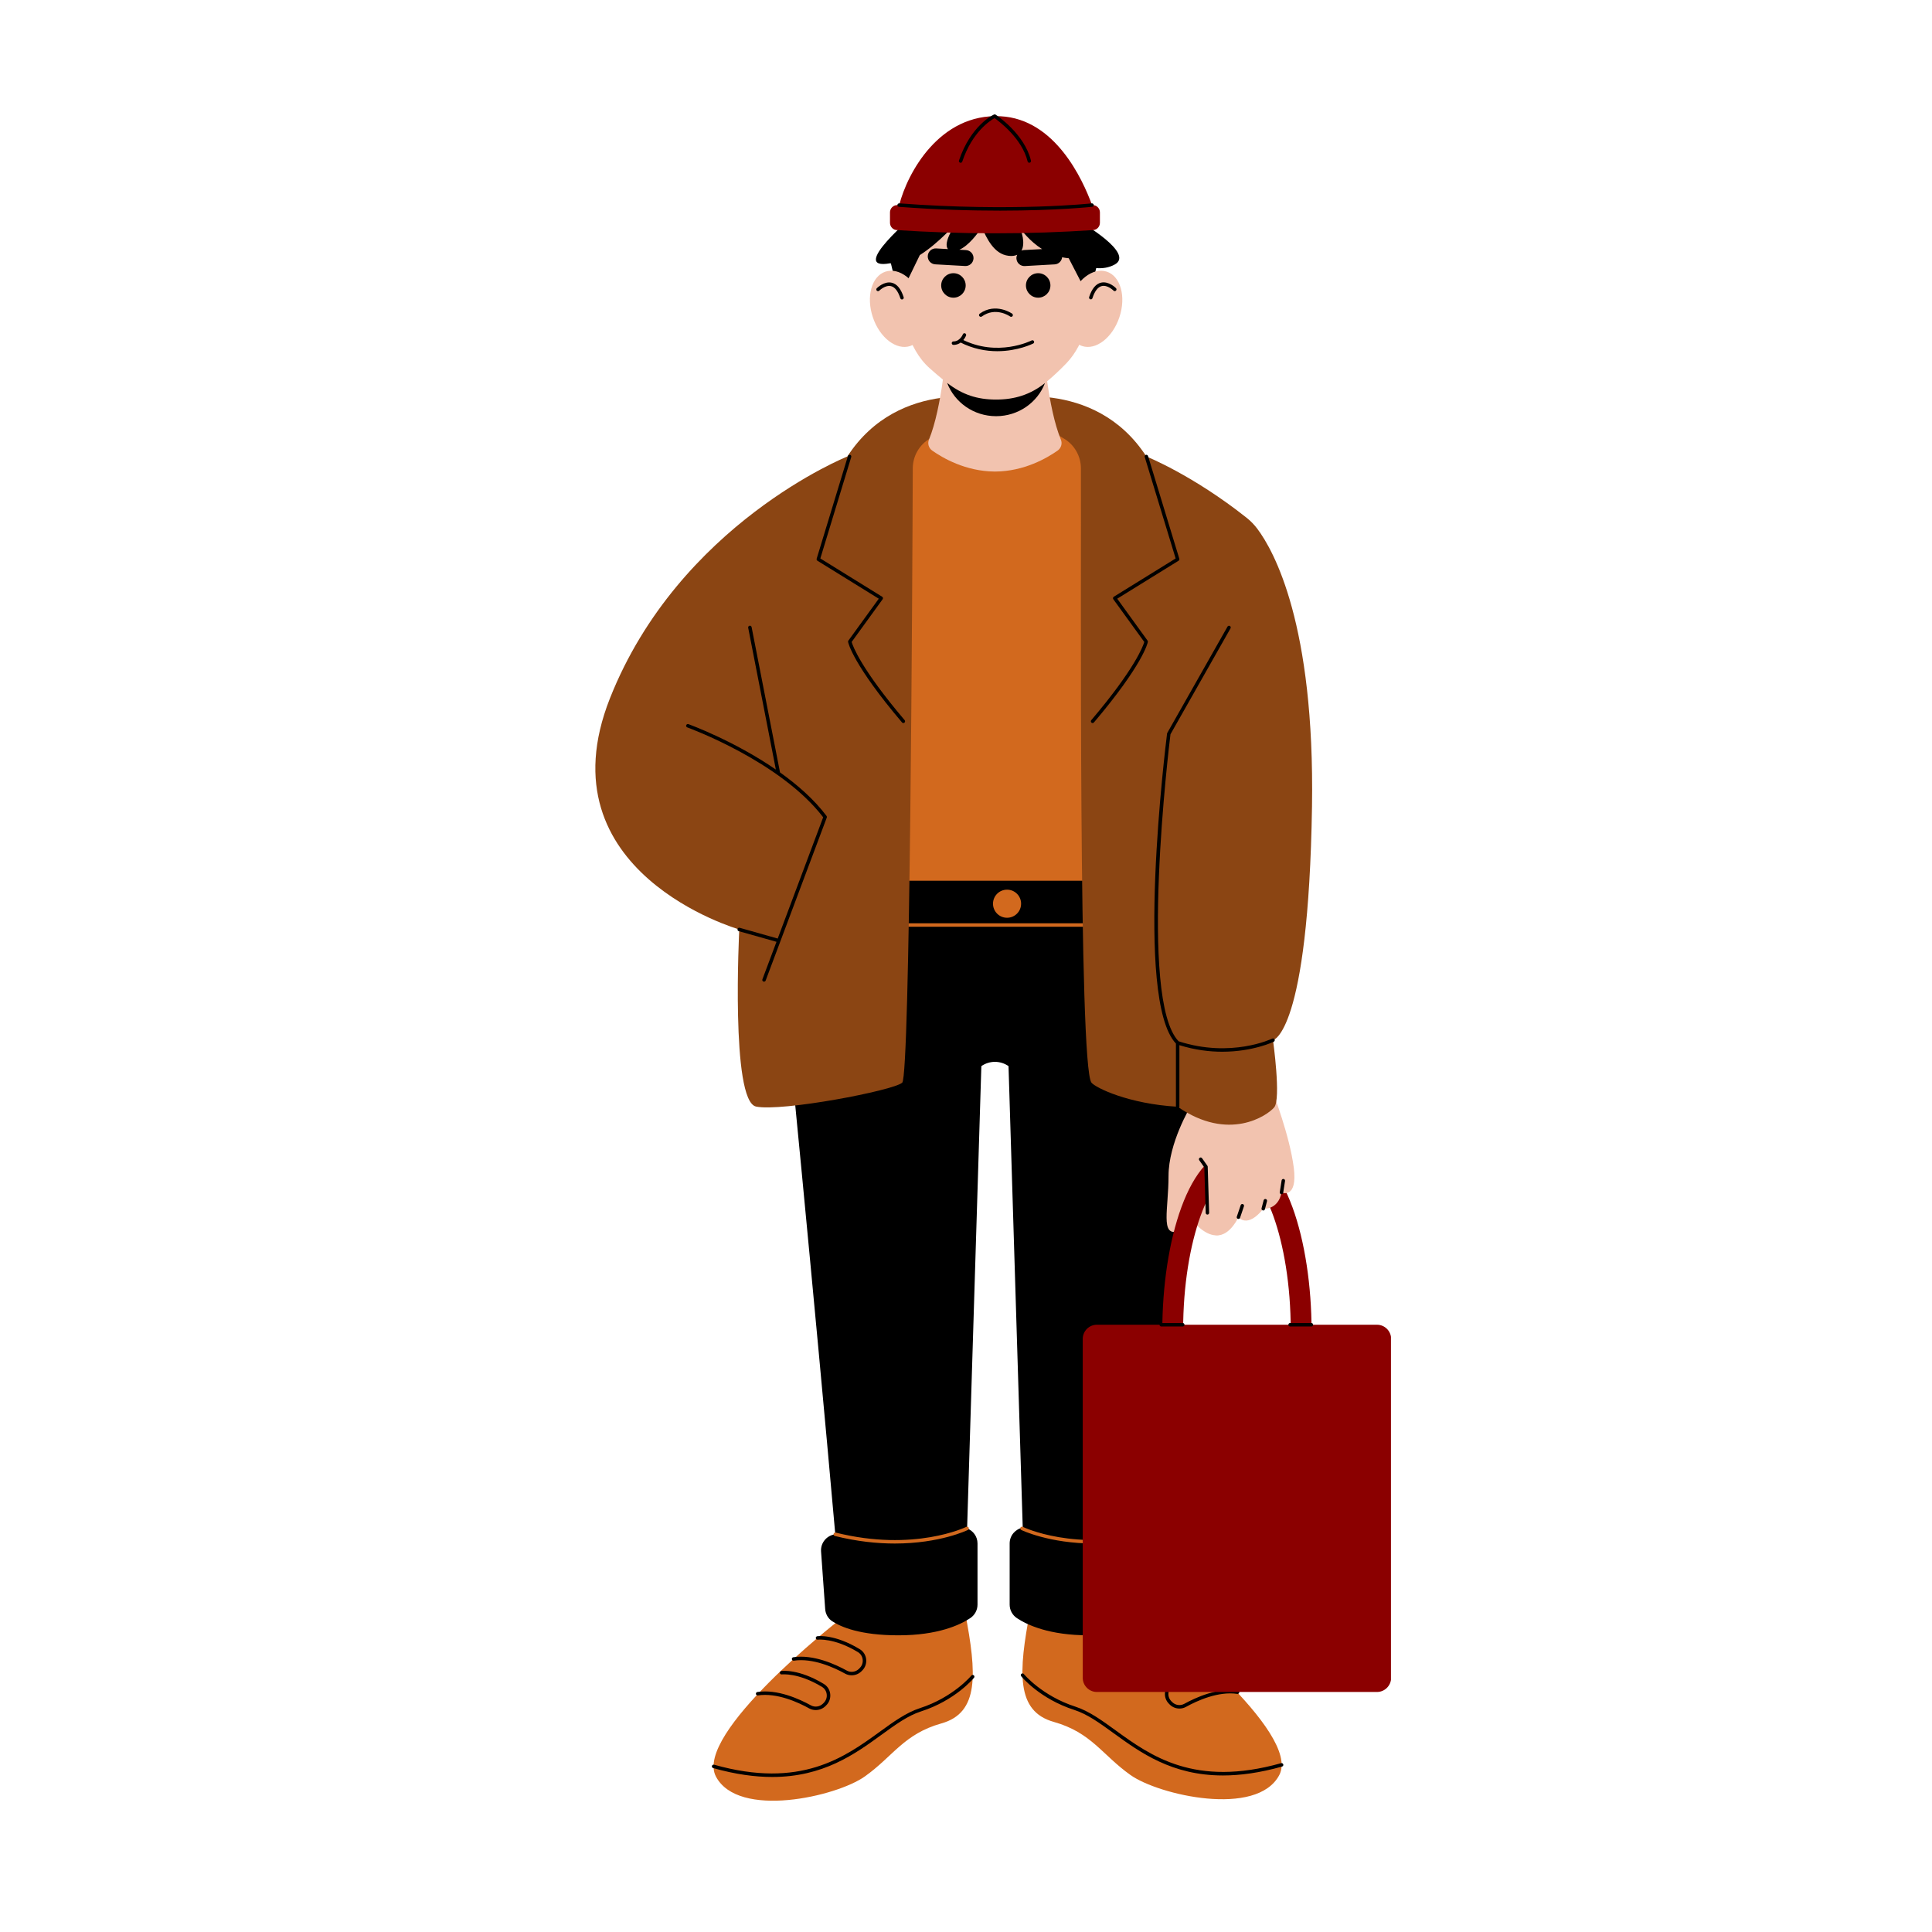 <svg xmlns="http://www.w3.org/2000/svg" xmlns:xlink="http://www.w3.org/1999/xlink" width="500" zoomAndPan="magnify" viewBox="0 0 375 375" height="500" preserveAspectRatio="xMidYMid meet" version="1.0"><defs><clipPath id="56ac0bd504"><path d="M 210 257 L 269.984 257 L 269.984 329 L 210 329 Z M 210 257 " clip-rule="nonzero"/></clipPath></defs><path fill="#d2691e" d="M 187.324 312.965 C 189.613 324.883 190.078 332.449 182.738 334.508 C 175.406 336.57 173.34 340.926 167.836 344.824 C 162.336 348.723 143.309 353.078 138.961 344.824 C 134.609 336.57 162.734 314.586 162.734 314.586 C 166.941 311.125 185.035 301.047 187.324 312.965 Z M 199.945 312.676 C 197.656 324.59 197.191 332.16 204.531 334.219 C 211.863 336.281 213.93 340.637 219.434 344.535 C 224.934 348.434 243.961 352.789 248.309 344.535 C 252.664 336.281 224.535 314.297 224.535 314.297 C 220.32 310.828 202.234 300.75 199.945 312.676 Z M 199.945 312.676 " fill-opacity="1" fill-rule="nonzero"/><path fill="#000000" d="M 237.375 344.617 C 227.473 344.617 221.336 340.164 216.152 336.406 C 213.418 334.422 211.051 332.711 208.523 331.898 C 201.852 329.75 198.359 325.535 198.211 325.352 C 198.094 325.211 198.117 324.996 198.258 324.883 C 198.398 324.766 198.613 324.785 198.727 324.93 C 198.762 324.969 202.258 329.172 208.727 331.258 C 211.359 332.105 213.879 333.93 216.543 335.863 C 223.371 340.812 231.875 346.973 248.664 342.23 C 248.848 342.184 249.031 342.285 249.082 342.469 C 249.137 342.648 249.031 342.832 248.848 342.887 C 244.52 344.105 240.734 344.617 237.375 344.617 Z M 223.223 324.566 C 225.355 323.387 229.492 321.488 233.18 322.047 C 233.363 322.074 233.539 321.945 233.562 321.766 C 233.59 321.582 233.465 321.406 233.281 321.379 C 229.395 320.793 225.109 322.754 222.891 323.973 C 222.137 324.391 221.176 324.254 220.555 323.641 L 220.402 323.496 C 219.957 323.055 219.75 322.457 219.82 321.84 C 219.891 321.23 220.234 320.699 220.75 320.391 C 225.375 317.59 228.52 317.965 228.547 317.973 C 228.738 318 228.906 317.867 228.926 317.684 C 228.953 317.5 228.824 317.332 228.637 317.309 C 228.5 317.285 225.242 316.875 220.395 319.816 C 219.699 320.242 219.242 320.949 219.148 321.766 C 219.055 322.594 219.336 323.395 219.93 323.98 L 220.086 324.129 C 220.598 324.633 221.277 324.887 221.957 324.887 C 222.395 324.887 222.832 324.781 223.223 324.566 Z M 230.199 331.305 C 232.332 330.125 236.461 328.227 240.156 328.785 C 240.336 328.812 240.512 328.684 240.539 328.504 C 240.566 328.32 240.438 328.148 240.258 328.121 C 236.371 327.535 232.082 329.492 229.867 330.711 C 229.113 331.129 228.152 330.996 227.531 330.383 L 227.375 330.227 C 226.934 329.789 226.723 329.191 226.797 328.57 C 226.863 327.965 227.207 327.434 227.727 327.125 C 232.352 324.324 235.496 324.699 235.523 324.707 C 235.711 324.727 235.879 324.598 235.898 324.418 C 235.926 324.234 235.801 324.066 235.609 324.039 C 235.477 324.02 232.219 323.609 227.371 326.551 C 226.676 326.977 226.219 327.684 226.125 328.496 C 226.031 329.324 226.312 330.125 226.906 330.711 L 227.059 330.867 C 227.57 331.371 228.25 331.629 228.934 331.629 C 229.371 331.629 229.801 331.527 230.199 331.305 Z M 171.117 336.703 C 173.852 334.719 176.219 333.008 178.746 332.191 C 185.418 330.047 188.91 325.832 189.059 325.648 C 189.176 325.508 189.152 325.293 189.012 325.176 C 188.863 325.055 188.656 325.082 188.543 325.223 C 188.508 325.266 185.012 329.465 178.543 331.555 C 175.91 332.402 173.391 334.227 170.727 336.16 C 163.898 341.109 155.395 347.27 138.602 342.527 C 138.422 342.48 138.238 342.582 138.188 342.766 C 138.137 342.945 138.238 343.129 138.422 343.18 C 142.758 344.406 146.543 344.91 149.902 344.91 C 159.793 344.91 165.934 340.469 171.117 336.703 Z M 167.184 324.418 L 167.34 324.262 C 167.934 323.684 168.215 322.875 168.121 322.047 C 168.027 321.23 167.574 320.523 166.875 320.102 C 162.027 317.16 158.77 317.57 158.633 317.59 C 158.453 317.617 158.324 317.785 158.344 317.965 C 158.363 318.148 158.539 318.281 158.723 318.258 C 158.754 318.258 161.898 317.871 166.523 320.672 C 167.043 320.988 167.379 321.516 167.445 322.121 C 167.52 322.738 167.305 323.34 166.859 323.777 L 166.707 323.934 C 166.086 324.543 165.125 324.68 164.371 324.262 C 162.16 323.043 157.871 321.078 153.98 321.668 C 153.801 321.695 153.672 321.871 153.699 322.055 C 153.727 322.234 153.895 322.363 154.082 322.336 C 157.773 321.777 161.906 323.668 164.039 324.855 C 164.43 325.07 164.867 325.176 165.305 325.176 C 165.992 325.176 166.672 324.914 167.184 324.418 Z M 160.211 331.164 L 160.363 331.008 C 160.957 330.43 161.238 329.621 161.145 328.793 C 161.051 327.977 160.598 327.27 159.898 326.848 C 155.051 323.906 151.801 324.316 151.66 324.336 C 151.477 324.363 151.348 324.531 151.367 324.711 C 151.391 324.895 151.562 325.027 151.746 325.004 C 151.781 325.004 154.922 324.617 159.543 327.418 C 160.062 327.734 160.398 328.262 160.465 328.867 C 160.539 329.488 160.324 330.086 159.887 330.523 L 159.73 330.68 C 159.113 331.289 158.148 331.426 157.395 331.008 C 155.188 329.789 150.898 327.824 147.008 328.414 C 146.824 328.441 146.695 328.617 146.723 328.801 C 146.75 328.98 146.926 329.109 147.105 329.082 C 150.797 328.523 154.93 330.414 157.066 331.602 C 157.457 331.816 157.895 331.922 158.332 331.922 C 159.016 331.922 159.699 331.66 160.211 331.164 Z M 160.211 331.164 " fill-opacity="1" fill-rule="nonzero"/><path fill="#000000" d="M 226.34 301.141 L 225.539 312.316 C 225.473 313.273 224.98 314.156 224.18 314.68 C 222.461 315.812 218.719 317.414 211.32 317.414 C 203.672 317.414 199.387 315.406 197.387 314.082 C 196.508 313.496 195.973 312.52 195.973 311.461 L 195.973 299.586 C 195.973 298.023 197.098 296.785 198.512 296.516 L 195.754 206.934 C 194.168 205.828 192.062 205.828 190.48 206.934 L 187.715 296.664 C 188.871 297.102 189.734 298.219 189.734 299.586 L 189.734 311.461 C 189.734 312.52 189.199 313.496 188.32 314.082 C 186.324 315.406 182.039 317.414 174.387 317.414 C 166.988 317.414 163.254 315.812 161.527 314.68 C 160.727 314.156 160.234 313.273 160.168 312.316 L 159.367 301.141 C 159.246 299.418 160.527 297.984 162.129 297.809 C 158.102 252.215 152.195 192.27 152.195 192.27 L 165.258 162.012 L 220.953 162.012 L 234.016 192.27 C 234.016 192.27 228.105 252.293 224.078 297.902 C 225.445 298.293 226.449 299.605 226.34 301.141 Z M 226.34 301.141 " fill-opacity="1" fill-rule="nonzero"/><path fill="#d2691e" d="M 173.68 299.598 C 170.281 299.598 166.371 299.207 162.047 298.133 C 161.867 298.086 161.758 297.902 161.805 297.719 C 161.852 297.539 162.035 297.43 162.215 297.477 C 177.445 301.281 187.465 296.414 187.566 296.359 C 187.734 296.281 187.934 296.348 188.016 296.508 C 188.098 296.676 188.031 296.879 187.867 296.961 C 187.785 297 182.453 299.598 173.68 299.598 Z M 224.035 298.133 C 224.219 298.086 224.328 297.902 224.281 297.719 C 224.23 297.539 224.051 297.43 223.867 297.477 C 208.641 301.281 198.621 296.414 198.52 296.359 C 198.352 296.281 198.148 296.348 198.066 296.508 C 197.988 296.676 198.055 296.879 198.215 296.961 C 198.289 296.992 203.621 299.598 212.395 299.598 C 215.797 299.598 219.715 299.207 224.035 298.133 Z M 225.66 91.531 L 193.34 79.324 L 168.074 88.953 L 157.758 170.953 L 225.66 170.953 Z M 198.195 175.41 C 198.195 176.918 196.977 178.137 195.469 178.137 C 193.961 178.137 192.742 176.918 192.742 175.41 C 192.742 173.902 193.961 172.684 195.469 172.684 C 196.977 172.684 198.195 173.902 198.195 175.41 Z M 210.16 179.883 L 176.383 179.883 C 176.191 179.883 176.043 179.734 176.043 179.543 C 176.043 179.355 176.191 179.207 176.383 179.207 L 210.16 179.207 C 210.348 179.207 210.496 179.355 210.496 179.543 C 210.496 179.734 210.348 179.883 210.16 179.883 Z M 210.16 179.883 " fill-opacity="1" fill-rule="nonzero"/><g clip-path="url(#56ac0bd504)"><path fill="#8b0000" d="M 267.262 328.414 L 212.914 328.414 C 211.395 328.414 210.16 327.184 210.16 325.664 L 210.16 259.883 C 210.16 258.359 211.395 257.129 212.914 257.129 L 267.262 257.129 C 268.785 257.129 270.016 258.359 270.016 259.883 L 270.016 325.664 C 270.008 327.184 268.777 328.414 267.262 328.414 Z M 267.262 328.414 " fill-opacity="1" fill-rule="nonzero"/></g><path fill="#f2c3af" d="M 235.598 227.051 C 237.199 231.945 239.141 239.203 236.781 239.715 C 234.621 240.188 232.52 238.234 231.195 236.621 C 230.414 237.832 229.523 238.766 228.59 239.023 C 225.207 239.945 226.812 234.672 226.812 228.25 C 226.812 221.836 231.051 214.824 231.051 214.824 C 234.945 210.508 239.086 209.91 242.184 210.348 C 243.219 214.832 237.895 223.559 235.598 227.051 Z M 235.598 227.051 " fill-opacity="1" fill-rule="nonzero"/><path fill="#8b0000" d="M 240.09 293.344 C 230.684 293.344 225.605 275.254 225.605 258.23 C 225.605 241.211 230.684 223.121 240.09 223.121 C 249.492 223.121 254.57 241.211 254.57 258.23 C 254.57 275.254 249.492 293.344 240.09 293.344 Z M 240.09 227.168 C 235.16 227.168 229.645 240.457 229.645 258.238 C 229.645 276.02 235.16 289.312 240.09 289.312 C 245.016 289.312 250.531 276.02 250.531 258.238 C 250.531 240.457 245.016 227.168 240.09 227.168 Z M 240.09 227.168 " fill-opacity="1" fill-rule="nonzero"/><path fill="#f2c3af" d="M 248.738 231.461 C 248.094 234.902 245.207 234.621 245.207 234.621 C 242.113 238.512 240.383 236.27 240.383 236.27 C 240.383 236.27 238.938 239.387 236.781 239.715 C 233.488 240.227 234.434 235.73 234.398 232.727 C 234.359 229.105 234.098 225.484 233.539 221.902 L 233.484 221.57 L 242.176 210.34 C 245.098 210.75 247.09 212.086 247.09 212.086 C 247.09 212.086 250.309 220.367 251.117 226.602 C 251.918 232.848 248.738 231.461 248.738 231.461 Z M 248.738 231.461 " fill-opacity="1" fill-rule="nonzero"/><path fill="#8b4513" d="M 247.09 201.891 C 247.09 201.891 248.691 213.332 247.32 214.945 C 245.945 216.562 238.48 221.68 228.582 214.82 C 219.027 214.266 212.664 211.141 211.852 210.141 C 209.324 207.043 209.879 111.574 209.805 90.898 C 209.797 88.516 208.531 86.312 206.477 85.109 L 193.633 77.547 C 193.633 77.547 212.367 72.965 222.508 88.602 C 222.508 88.602 231.484 92.184 241.953 100.488 C 242.742 101.113 243.441 101.832 244.047 102.637 C 247.258 106.922 255.203 121.156 254.66 156.504 C 253.965 200.746 247.09 201.891 247.09 201.891 Z M 164.465 88.609 C 164.465 88.609 131.805 101.672 118.391 135.539 C 104.984 169.406 143.492 180.406 143.492 180.406 C 143.492 180.406 141.773 213.754 146.758 214.785 C 151.738 215.816 173.398 211.688 175.121 210.145 C 176.656 208.766 177.094 111.582 177.168 90.906 C 177.176 88.523 178.441 86.32 180.496 85.117 L 193.34 77.562 C 193.34 77.555 174.605 72.965 164.465 88.609 Z M 164.465 88.609 " fill-opacity="1" fill-rule="nonzero"/><path fill="#f2c3af" d="M 203.254 74.008 C 203.812 77.957 204.66 82.273 205.918 85.34 C 206.234 86.098 205.965 86.98 205.285 87.457 C 203.258 88.887 198.797 91.5 193.16 91.527 L 193.16 91.531 C 193.141 91.531 193.125 91.531 193.113 91.531 C 193.094 91.531 193.078 91.531 193.066 91.531 L 193.066 91.527 C 187.43 91.492 182.965 88.887 180.941 87.457 C 180.266 86.98 179.996 86.098 180.309 85.34 C 181.598 82.188 182.461 77.715 183.02 73.676 C 182.184 72.996 181.336 72.262 180.453 71.48 C 176.188 67.703 174.605 60.816 174.605 53.887 C 174.605 40.496 182.992 29.648 193.34 29.648 C 203.691 29.648 212.078 40.496 212.078 53.887 C 212.078 60.344 210.688 66.688 206.941 70.559 C 205.73 71.797 204.512 72.969 203.254 74.008 Z M 203.254 74.008 " fill-opacity="1" fill-rule="nonzero"/><path fill="#000000" d="M 193.34 77.555 C 196.922 77.555 199.988 76.613 202.828 74.352 C 201.395 78.105 197.684 80.781 193.34 80.781 C 188.984 80.781 185.277 78.094 183.84 74.324 C 186.812 76.625 189.707 77.555 193.34 77.555 Z M 187.438 55.402 C 187.438 54.09 186.375 53.027 185.059 53.027 C 183.746 53.027 182.684 54.09 182.684 55.402 C 182.684 56.715 183.746 57.781 185.059 57.781 C 186.375 57.781 187.438 56.715 187.438 55.402 Z M 201.508 53.027 C 200.195 53.027 199.133 54.09 199.133 55.402 C 199.133 56.715 200.195 57.781 201.508 57.781 C 202.82 57.781 203.887 56.715 203.887 55.402 C 203.887 54.09 202.82 53.027 201.508 53.027 Z M 216.367 51.344 C 215.203 51.984 213.957 52.133 212.773 52.035 L 211.395 57.781 L 207.441 50.125 C 206.996 50.09 206.566 50.016 206.156 49.938 C 206.074 50.676 205.473 51.277 204.707 51.316 L 198.918 51.641 C 198.062 51.688 197.336 51.035 197.289 50.18 C 197.273 49.918 197.328 49.672 197.43 49.453 C 197.012 49.648 196.465 49.742 195.758 49.652 C 192.891 49.324 191.496 46.18 190.574 44.145 C 189.785 45.285 188.035 47.688 186.211 48.469 L 187.496 48.543 C 188.352 48.59 189.004 49.316 188.957 50.172 C 188.91 51.027 188.184 51.68 187.328 51.633 L 181.539 51.309 C 180.684 51.262 180.031 50.535 180.078 49.68 C 180.125 48.824 180.852 48.172 181.707 48.219 L 184.012 48.348 C 182.867 47.109 185.672 43.203 185.672 43.203 C 185.672 43.203 182.281 47.156 178.535 49.512 L 174.523 57.773 L 172.926 51.137 C 172.875 51.121 172.82 51.094 172.758 51.102 C 164.41 52.621 177.762 41.461 177.762 41.461 L 191.223 38.969 C 191.395 38.93 191.578 38.895 191.758 38.867 L 191.895 38.84 L 191.895 38.848 C 199.078 37.859 209.734 43.09 209.734 43.09 C 209.734 43.09 220.332 49.176 216.367 51.344 Z M 202.27 48.348 C 199.812 46.793 198.285 44.691 197.727 43.977 C 198.344 44.805 199.051 47.242 198.27 48.645 C 198.418 48.59 198.566 48.551 198.734 48.535 Z M 202.27 48.348 " fill-opacity="1" fill-rule="nonzero"/><path fill="#f2c3af" d="M 179.113 58.324 C 180.449 62.312 179.352 66.266 176.672 67.16 C 173.992 68.055 170.738 65.551 169.414 61.562 C 168.078 57.578 169.176 53.625 171.855 52.73 C 174.531 51.836 177.781 54.34 179.113 58.324 Z M 207.574 58.324 C 206.242 62.312 207.34 66.266 210.02 67.16 C 212.699 68.055 215.949 65.551 217.277 61.562 C 218.605 57.578 217.512 53.625 214.832 52.73 C 212.152 51.836 208.902 54.34 207.574 58.324 Z M 207.574 58.324 " fill-opacity="1" fill-rule="nonzero"/><path fill="#000000" d="M 190.367 61.496 C 190.266 61.496 190.156 61.449 190.09 61.355 C 189.98 61.207 190.016 60.992 190.164 60.883 C 193.246 58.648 196.426 60.855 196.461 60.883 C 196.605 60.992 196.648 61.199 196.539 61.355 C 196.434 61.504 196.223 61.543 196.07 61.438 C 195.953 61.355 193.246 59.484 190.562 61.438 C 190.5 61.477 190.434 61.496 190.367 61.496 Z M 200.547 66.676 C 200.707 66.586 200.773 66.387 200.688 66.223 C 200.602 66.062 200.398 65.996 200.234 66.082 C 200.168 66.117 193.59 69.449 186.562 65.793 C 186.395 65.703 186.191 65.773 186.109 65.934 C 186.023 66.102 186.09 66.305 186.254 66.387 C 188.844 67.73 191.375 68.168 193.57 68.168 C 197.605 68.168 200.5 66.695 200.547 66.676 Z M 212.039 57.883 C 212.484 56.5 213.098 55.707 213.855 55.523 C 214.973 55.254 216.117 56.395 216.133 56.406 C 216.262 56.543 216.477 56.543 216.609 56.406 C 216.746 56.277 216.746 56.062 216.609 55.93 C 216.559 55.867 215.191 54.516 213.703 54.863 C 212.699 55.102 211.926 56.043 211.398 57.664 C 211.344 57.84 211.441 58.031 211.613 58.09 C 211.648 58.102 211.684 58.102 211.715 58.102 C 211.855 58.117 211.992 58.031 212.039 57.883 Z M 175.184 58.102 C 175.359 58.051 175.461 57.855 175.398 57.68 C 174.875 56.055 174.098 55.113 173.098 54.879 C 171.609 54.527 170.246 55.887 170.188 55.941 C 170.059 56.078 170.059 56.285 170.188 56.422 C 170.32 56.547 170.531 56.547 170.664 56.422 C 170.68 56.406 171.824 55.27 172.941 55.539 C 173.695 55.719 174.309 56.516 174.758 57.895 C 174.805 58.035 174.934 58.129 175.082 58.129 C 175.117 58.117 175.148 58.109 175.184 58.102 Z M 187.512 65.133 C 187.578 64.957 187.492 64.762 187.316 64.703 C 187.141 64.633 186.945 64.723 186.887 64.898 C 186.879 64.91 186.352 66.27 185.066 66.27 C 184.879 66.27 184.73 66.418 184.73 66.605 C 184.73 66.797 184.879 66.945 185.066 66.945 C 186.805 66.945 187.484 65.207 187.512 65.133 Z M 187.512 65.133 " fill-opacity="1" fill-rule="nonzero"/><path fill="#8b0000" d="M 213.492 41.219 L 213.492 43.242 C 213.492 43.633 213.34 43.992 213.082 44.246 C 212.684 44.652 212.188 44.664 212.094 44.664 C 206.082 45.062 199.672 45.289 192.918 45.285 C 186.312 45.277 180.039 45.047 174.145 44.664 C 173.371 44.664 172.746 44.031 172.746 43.25 L 172.746 41.223 C 172.746 40.441 173.371 39.809 174.145 39.809 L 174.535 39.809 C 176.125 33.527 182.406 21.961 194.219 22.566 C 204.762 23.113 210.121 34.734 211.965 39.809 L 212.094 39.809 C 212.859 39.805 213.492 40.438 213.492 41.219 Z M 213.492 41.219 " fill-opacity="1" fill-rule="nonzero"/><path fill="#000000" d="M 186.453 31.598 C 186.422 31.598 186.379 31.59 186.348 31.574 C 186.172 31.516 186.078 31.328 186.137 31.152 C 188.426 24.344 192.75 22.316 192.93 22.23 C 193.039 22.184 193.16 22.191 193.254 22.258 C 193.484 22.406 198.875 26.008 200.109 31.18 C 200.148 31.359 200.039 31.543 199.859 31.582 C 199.676 31.621 199.496 31.516 199.457 31.332 C 198.398 26.91 193.953 23.57 193.047 22.926 C 192.246 23.367 188.715 25.582 186.777 31.359 C 186.723 31.508 186.594 31.598 186.453 31.598 Z M 211.992 40.141 C 212.172 40.121 212.309 39.953 212.289 39.77 C 212.27 39.59 212.094 39.453 211.918 39.473 C 211.77 39.488 196.754 41.129 174.551 39.473 C 174.363 39.461 174.199 39.602 174.188 39.781 C 174.172 39.965 174.316 40.133 174.496 40.148 C 181.957 40.707 188.609 40.887 194.156 40.887 C 205.199 40.879 211.898 40.148 211.992 40.141 Z M 216.852 116.207 L 228.762 108.836 C 228.891 108.754 228.953 108.602 228.906 108.453 L 222.832 88.508 C 222.777 88.336 222.59 88.234 222.414 88.285 C 222.238 88.34 222.137 88.531 222.191 88.703 L 228.191 108.398 L 216.191 115.824 C 216.113 115.871 216.059 115.953 216.039 116.047 C 216.02 116.141 216.039 116.234 216.094 116.309 L 222.105 124.605 C 221.875 125.391 220.309 129.781 211.816 139.785 C 211.695 139.93 211.715 140.145 211.855 140.266 C 211.918 140.32 212 140.348 212.074 140.348 C 212.168 140.348 212.262 140.305 212.328 140.227 C 221.902 128.941 222.766 124.766 222.797 124.598 C 222.816 124.512 222.793 124.414 222.738 124.34 Z M 175.594 139.785 C 175.715 139.93 175.695 140.145 175.555 140.266 C 175.492 140.32 175.41 140.348 175.34 140.348 C 175.242 140.348 175.148 140.305 175.082 140.227 C 165.508 128.941 164.645 124.766 164.613 124.598 C 164.598 124.512 164.621 124.414 164.672 124.34 L 170.57 116.207 L 158.66 108.836 C 158.531 108.754 158.473 108.602 158.512 108.453 L 164.586 88.508 C 164.641 88.336 164.828 88.234 165.004 88.285 C 165.18 88.34 165.277 88.531 165.227 88.703 L 159.227 108.398 L 171.223 115.824 C 171.305 115.871 171.359 115.953 171.379 116.047 C 171.398 116.141 171.379 116.234 171.32 116.309 L 165.305 124.605 C 165.535 125.391 167.098 129.781 175.594 139.785 Z M 247.238 202.195 C 247.184 202.223 243.199 204.141 237.238 204.141 C 234.762 204.141 231.941 203.805 228.918 202.867 L 228.918 214.824 C 228.918 215.016 228.77 215.16 228.582 215.16 C 228.395 215.16 228.246 215.016 228.246 214.824 L 228.246 202.551 C 220.117 193.98 226.266 144.488 226.527 142.379 C 226.535 142.34 226.547 142.293 226.57 142.258 L 238.258 121.629 C 238.352 121.465 238.555 121.414 238.715 121.5 C 238.875 121.594 238.938 121.797 238.844 121.957 L 227.188 142.52 C 226.926 144.629 220.941 194.035 228.77 202.113 C 238.957 205.418 246.863 201.629 246.941 201.59 C 247.109 201.508 247.312 201.574 247.395 201.742 C 247.473 201.91 247.406 202.113 247.238 202.195 Z M 160.43 158.371 C 160.5 158.465 160.52 158.586 160.477 158.691 L 148.613 190.324 C 148.562 190.457 148.434 190.539 148.297 190.539 C 148.258 190.539 148.219 190.531 148.176 190.52 C 148.004 190.453 147.914 190.262 147.98 190.09 L 150.715 182.805 L 143.391 180.738 C 143.207 180.688 143.109 180.5 143.156 180.32 C 143.203 180.137 143.391 180.035 143.57 180.082 L 150.953 182.172 L 159.777 158.633 C 151.465 147.758 133.582 141.254 133.398 141.188 C 133.223 141.125 133.129 140.93 133.195 140.758 C 133.266 140.582 133.453 140.492 133.629 140.555 C 133.754 140.602 142.453 143.766 150.594 149.367 L 145.223 121.852 C 145.188 121.668 145.301 121.492 145.492 121.453 C 145.672 121.418 145.848 121.535 145.887 121.723 L 151.402 149.926 C 154.781 152.336 158.016 155.164 160.43 158.371 Z M 240.695 236.371 L 241.449 234.141 C 241.508 233.969 241.414 233.777 241.238 233.719 C 241.066 233.656 240.871 233.75 240.816 233.926 L 240.062 236.156 C 240 236.328 240.094 236.52 240.27 236.578 C 240.305 236.594 240.344 236.598 240.379 236.598 C 240.52 236.598 240.648 236.512 240.695 236.371 Z M 234.367 235.75 C 234.184 235.75 234.035 235.609 234.027 235.43 L 233.754 226.594 L 232.77 225.199 C 232.66 225.047 232.703 224.836 232.852 224.73 C 233.004 224.621 233.215 224.66 233.32 224.809 L 234.359 226.285 C 234.398 226.34 234.418 226.398 234.418 226.465 L 234.695 235.402 C 234.703 235.59 234.555 235.746 234.371 235.75 C 234.371 235.75 234.371 235.75 234.367 235.75 Z M 245.199 234.957 C 245.172 234.957 245.145 234.957 245.109 234.941 C 244.93 234.895 244.82 234.715 244.867 234.531 L 245.273 232.977 C 245.32 232.797 245.5 232.688 245.684 232.734 C 245.863 232.781 245.973 232.965 245.926 233.145 L 245.523 234.699 C 245.488 234.855 245.348 234.957 245.199 234.957 Z M 248.738 231.797 C 248.719 231.797 248.707 231.797 248.688 231.793 C 248.504 231.766 248.375 231.59 248.402 231.41 L 248.762 229.117 C 248.789 228.938 248.961 228.809 249.145 228.836 C 249.324 228.863 249.453 229.039 249.426 229.219 L 249.07 231.508 C 249.043 231.676 248.902 231.797 248.738 231.797 Z M 254.535 257.473 L 250.41 257.473 C 250.223 257.473 250.074 257.324 250.074 257.133 C 250.074 256.945 250.223 256.797 250.41 256.797 L 254.535 256.797 C 254.727 256.797 254.875 256.945 254.875 257.133 C 254.875 257.324 254.727 257.473 254.535 257.473 Z M 229.57 257.473 L 225.402 257.473 C 225.215 257.473 225.066 257.324 225.066 257.133 C 225.066 256.945 225.215 256.797 225.402 256.797 L 229.57 256.797 C 229.762 256.797 229.906 256.945 229.906 257.133 C 229.906 257.324 229.754 257.473 229.57 257.473 Z M 229.57 257.473 " fill-opacity="1" fill-rule="nonzero"/></svg>